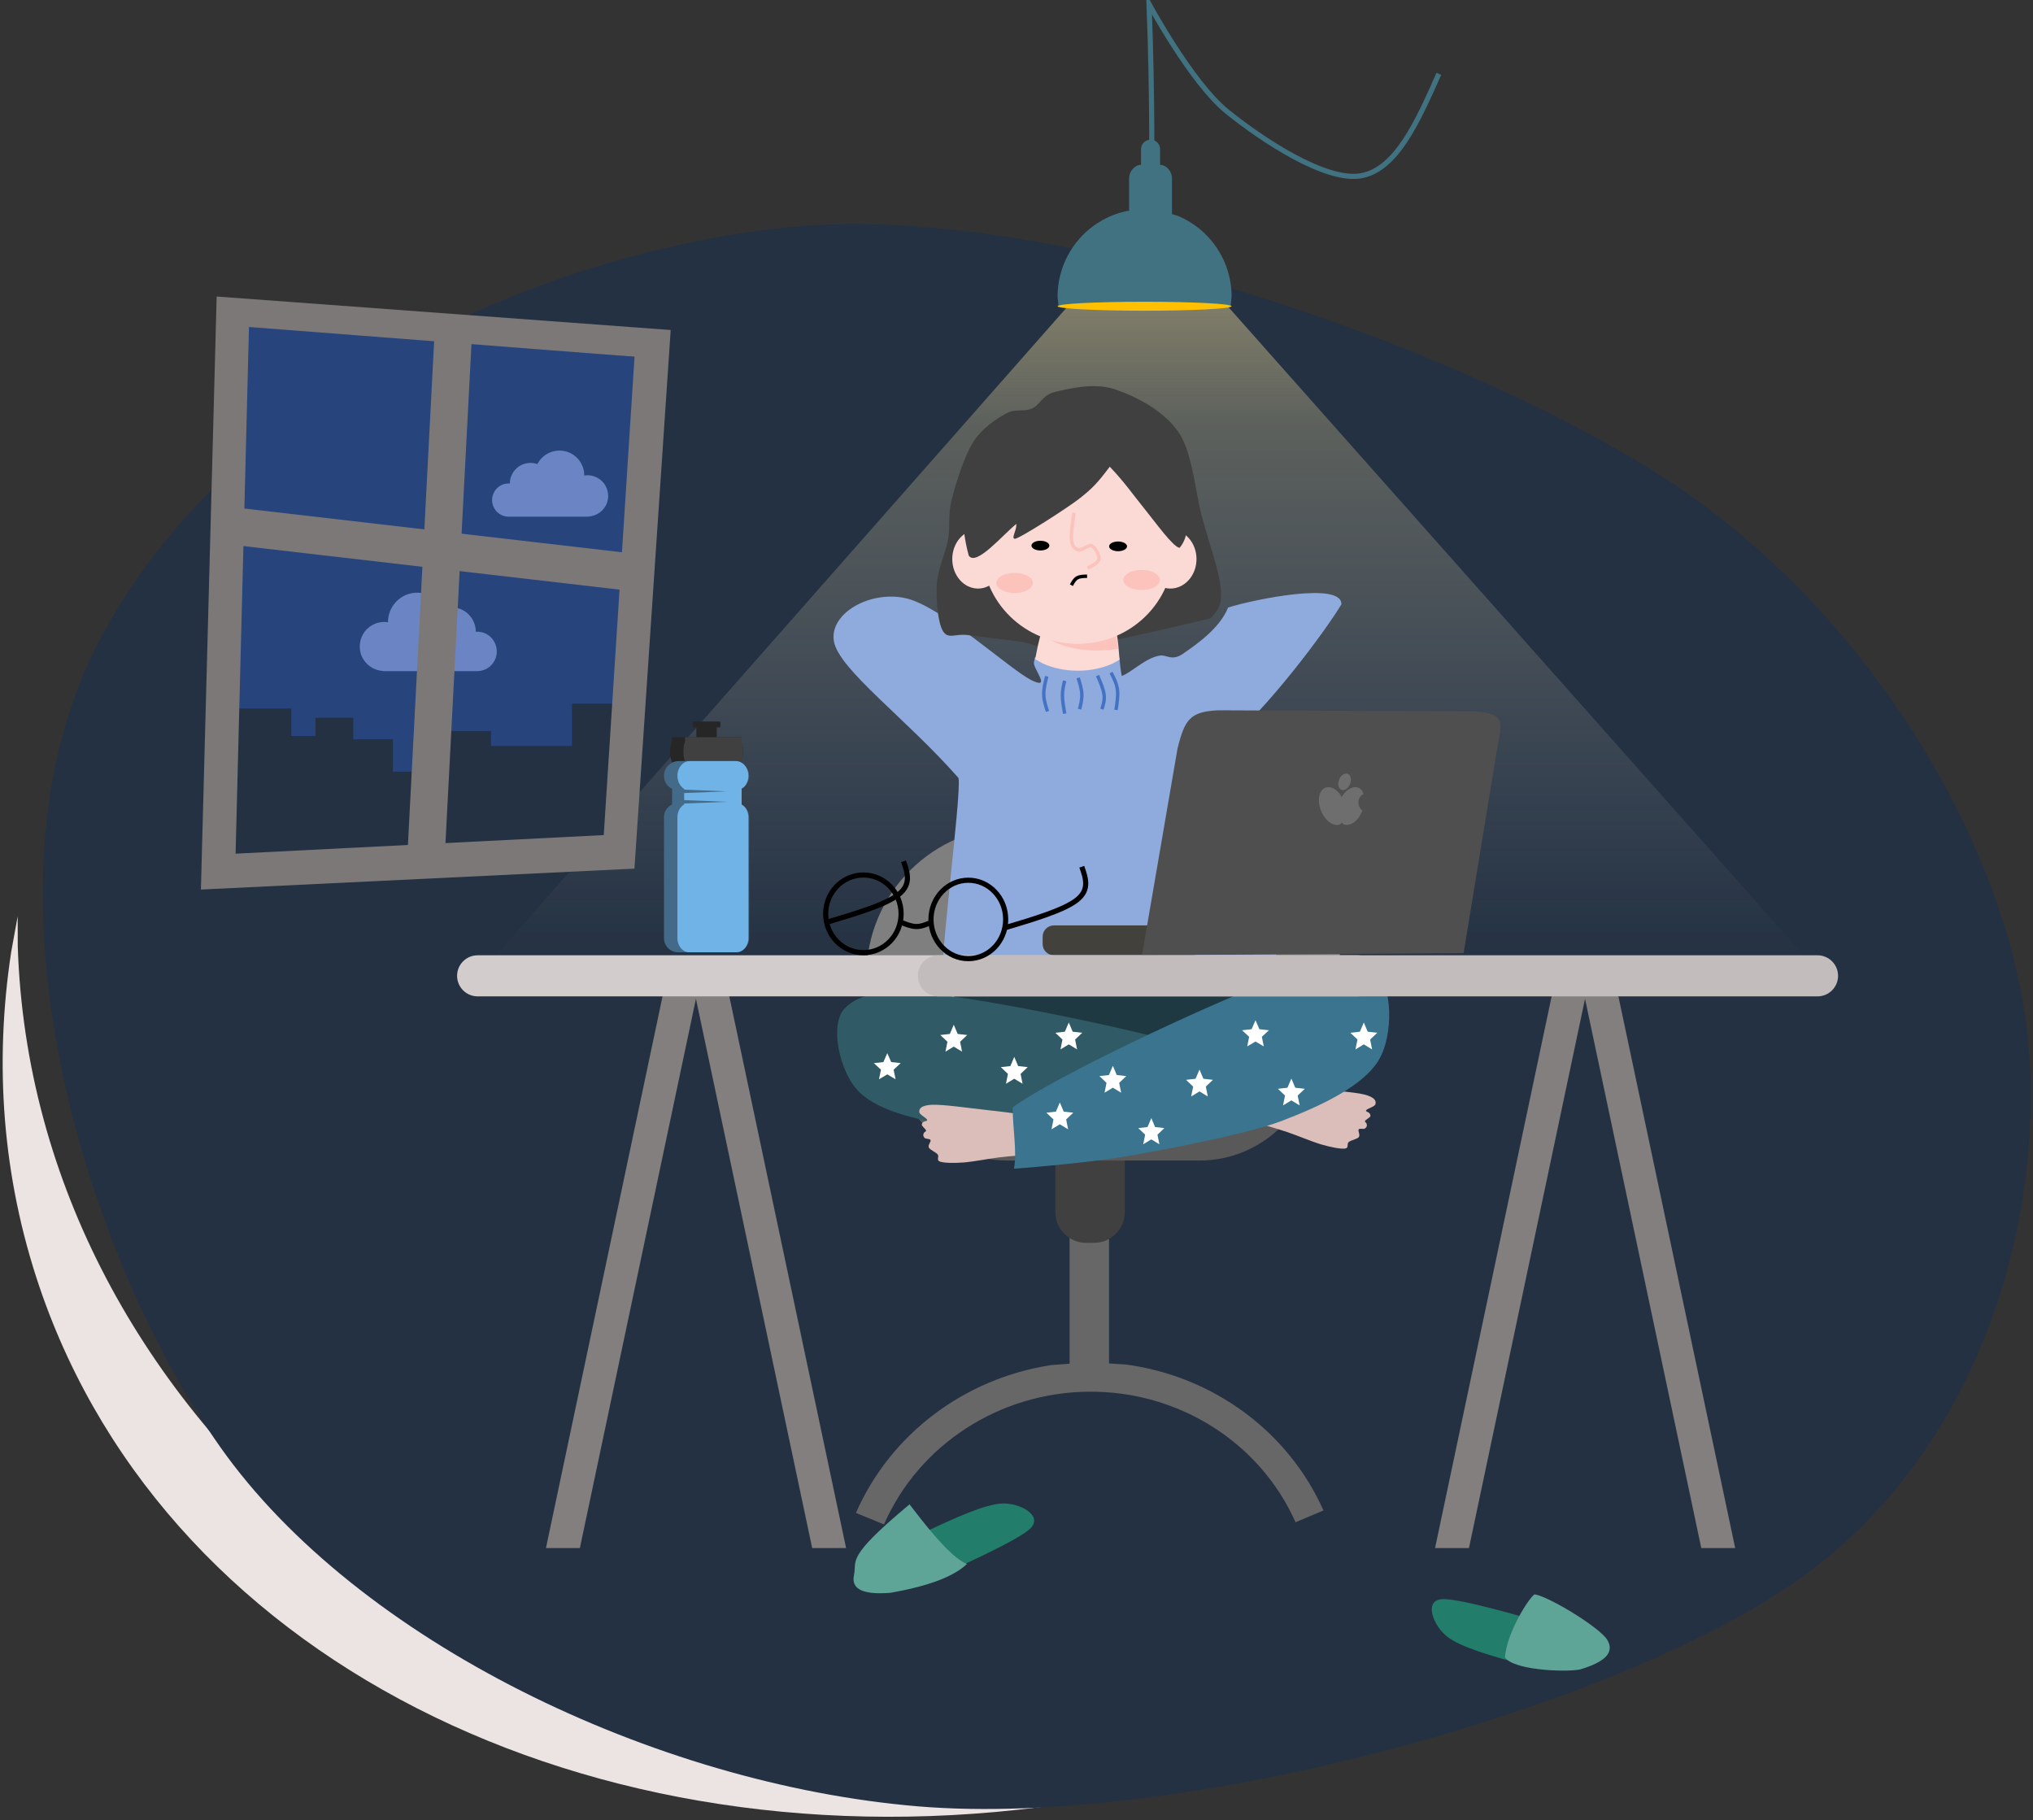 <svg width="2722" height="2437" xmlns="http://www.w3.org/2000/svg" xmlns:xlink="http://www.w3.org/1999/xlink" overflow="hidden"><rect width="100%" height="100%" fill="#333333" stroke="none"/><defs><clipPath id="clip0"><rect x="889" y="-155" width="2722" height="2437"/></clipPath><linearGradient x1="2428.5" y1="134" x2="2428.5" y2="1132" gradientUnits="userSpaceOnUse" spreadMethod="reflect" id="fill1"><stop offset="0" stop-color="#FFE699" stop-opacity="0.541"/><stop offset="0.28" stop-color="#FEE8A6" stop-opacity="0.259"/><stop offset="1" stop-color="#F6F8FC" stop-opacity="0"/></linearGradient><radialGradient cx="243840" cy="243840" r="344842" fx="243840" fy="243840" gradientUnits="userSpaceOnUse" spreadMethod="pad" id="fill2" gradientTransform="scale(0 0)"><stop offset="0" stop-color="#FFF3CC" stop-opacity="1"/><stop offset="0.39" stop-color="#FFF3CC" stop-opacity="1"/><stop offset="0.75" stop-color="#F6F8FC" stop-opacity="0"/><stop offset="1" stop-color="#F6F8FC" stop-opacity="0"/></radialGradient><clipPath id="clip3"><rect x="1536" y="403" width="178" height="178"/></clipPath><clipPath id="clip4"><rect x="1536" y="403" width="178" height="178"/></clipPath><clipPath id="clip5"><rect x="1536" y="403" width="178" height="178"/></clipPath><clipPath id="clip6"><rect x="1358" y="586" width="210" height="211"/></clipPath><clipPath id="clip7"><rect x="1358" y="586" width="210" height="211"/></clipPath><clipPath id="clip8"><rect x="1358" y="586" width="210" height="211"/></clipPath></defs><g clip-path="url(#clip0)" transform="translate(-889 155)"><path d="M912.676 1071.75 912.77 1112.11C933.277 1745.37 1541.18 2245.2 2285.6 2255.18L2347.1 2254.69 2339.38 2256.11C1710.03 2359.08 1116.36 2082.22 941.872 1568.11 892.02 1421.22 881.106 1268.87 904.059 1119.14Z" fill="#ECE3E3" fill-rule="evenodd" fill-opacity="1"/><path d="M1937.55 149.939C1589.23 187.814 1187.89 381.602 1019.71 707.164 851.531 1032.73 1001.01 1523.22 1184.06 1782.6 1367.12 2041.98 1765.84 2233.96 2118.06 2263.45 2470.28 2292.95 3050.08 2134.1 3297.38 1959.57 3544.69 1785.04 3633.19 1462.86 3601.89 1216.25 3570.59 969.64 3387.43 655.643 3109.6 479.919 2831.77 304.194 2285.86 112.065 1937.55 149.939Z" fill="#243142" fill-rule="evenodd" fill-opacity="1"/><path d="M1546 1132 2425.34 134 3311 1132Z" fill="url(#fill1)" fill-rule="evenodd"/><path d="M2321.09 1438 2373.88 1438 2373.88 1670.46 2397.13 1671.95C2513.04 1687.87 2613.7 1761.01 2661 1867.31L2623.59 1883.06C2576.03 1776.11 2467.07 1707.3 2346.83 1708.28 2227.23 1709.26 2119.44 1779.11 2072.57 1886L2035 1870.61C2081.56 1764.31 2181.17 1690.26 2296.4 1672.7L2321.09 1670.74Z" fill="#676767" fill-rule="evenodd" fill-opacity="1"/><path d="M41.156 0 51.844 0C74.573-7.73429e-15 93 18.426 93 41.156L93 243 0 243 0 41.156C-7.7343e-15 18.426 18.426 0 41.156 0Z" fill="#404040" fill-rule="evenodd" fill-opacity="1" transform="matrix(1 0 0 -1 2302 1509)"/><path d="M2085.5 1244C2085.5 1159.78 2153.78 1091.5 2238 1091.5L2495 1091.5C2579.22 1091.5 2647.5 1159.78 2647.5 1244L2647.5 1244C2647.5 1328.22 2579.22 1396.5 2495 1396.5L2238 1396.5C2153.78 1396.5 2085.5 1328.22 2085.5 1244Z" stroke="#595959" stroke-width="4.583" stroke-linecap="butt" stroke-linejoin="miter" stroke-miterlimit="8" stroke-opacity="1" fill="#595959" fill-rule="evenodd" fill-opacity="1"/><path d="M2049 1151.5C2049 1041.32 2138.32 952 2248.5 952L2485.5 952C2595.68 952 2685 1041.32 2685 1151.5 2685 1261.68 2595.68 1351 2485.5 1351L2248.5 1351C2138.32 1351 2049 1261.68 2049 1151.5Z" fill="#7F7F7F" fill-rule="evenodd" fill-opacity="1"/><path d="M1804.38 1152.52 1804.38 1152.52C1816.39 1155.06 1824.06 1166.85 1821.52 1178.85L1665.4 1917.62 1619.99 1917.62 1778.06 1169.66C1780.59 1157.66 1792.38 1149.99 1804.38 1152.52Z" fill="#837F7F" fill-rule="evenodd" fill-opacity="1"/><path d="M786.69 22.213 786.69 22.213C786.69 34.48 776.745 44.425 764.477 44.425L9.388 44.425 0 0 764.478 0C776.745 0 786.69 9.945 786.69 22.213Z" fill="#837F7F" fill-rule="evenodd" fill-opacity="1" transform="matrix(-0.207 -0.978 -0.978 0.207 2021.83 1917.62)"/><path d="M2994.8 1152.52 2994.8 1152.52C3006.8 1155.06 3014.48 1166.85 3011.94 1178.85L2855.82 1917.62 2810.41 1917.62 2968.48 1169.66C2971.01 1157.66 2982.8 1149.99 2994.8 1152.52Z" fill="#837F7F" fill-rule="evenodd" fill-opacity="1"/><path d="M786.69 22.213 786.69 22.213C786.69 34.48 776.745 44.425 764.477 44.425L9.388 44.425 0 0 764.478 0C776.745 0 786.69 9.945 786.69 22.213Z" fill="#837F7F" fill-rule="evenodd" fill-opacity="1" transform="matrix(-0.207 -0.978 -0.978 0.207 3212.25 1917.62)"/><path d="M2473.18 720.092C2488.52 709.349 2521.67 687.425 2533.37 658.353 2568.68 647.356 2686.13 623.306 2684.99 654.109 2665.63 686.825 2586.43 794.68 2526.57 843.173 2508.92 930.226 2644.49 1126.59 2581.62 1186.07 2452.01 1195.47 2368.16 1257.14 2149.37 1200.04 2143 1155.42 2177.13 907.39 2172.3 886.563 2102.26 806.842 2011.68 741.023 2005.48 703.373 1999.27 665.723 2055.03 634.717 2102.77 646.203 2150.5 657.688 2241.12 741.142 2269.54 755.418 2297.97 769.694 2271.87 739.959 2273.31 731.856L2274.73 724.851 2284.66 730.299C2298.12 736.346 2314.35 739.877 2331.82 739.877 2349.29 739.877 2365.52 736.346 2378.98 730.299L2387.75 725.488 2388.04 728.753C2388.72 735.953 2389.57 743.154 2390.91 749.983 2404.18 745.33 2421.71 726.432 2441.32 722.809 2451.12 720.997 2457.83 730.834 2473.18 720.092Z" fill="#8FAADD" fill-rule="evenodd" fill-opacity="1"/><path d="M2235.41 398.969C2222.29 406.478 2203.85 418.031 2191.85 437.093 2179.84 456.154 2168.95 491.678 2163.36 513.34 2157.78 535.001 2161.69 547.998 2158.34 567.059 2154.98 586.121 2144.37 607.204 2143.25 627.71 2142.14 648.216 2144.65 678.831 2151.63 690.094 2158.61 701.358 2168.11 692.983 2185.14 695.293L2253.84 703.957C2277.02 706.846 2281.49 717.82 2324.22 712.622 2366.95 707.423 2510.21 672.765 2510.21 672.765 2519.98 661.213 2525.57 655.436 2523.61 632.909 2521.66 610.381 2507.97 572.547 2498.48 537.6 2488.98 502.653 2486.19 451.822 2466.64 423.229 2447.09 394.637 2408.56 374.997 2381.19 366.044 2353.82 357.091 2320.87 365.178 2302.44 369.51 2284 373.842 2281.77 387.127 2270.6 392.037 2259.43 396.947 2248.54 391.46 2235.41 398.969Z" fill="#404040" fill-rule="evenodd" fill-opacity="1"/><path d="M2317.24 658.046C2320.59 658.163 2324.08 658.475 2327.69 658.634 2342.13 659.271 2377.76 675.46 2377.76 675.46L2379.52 678.954 2381.15 682.191C2384.01 689.686 2385.4 699.328 2386.41 709.829L2388 728.247 2379.23 733.18C2365.77 739.38 2349.55 743 2332.08 743 2314.61 743 2298.39 739.38 2284.93 733.18L2275 727.594 2278.45 710.116 2279.87 704.279 2281.26 698.561C2284.2 687.459 2287.51 677.904 2291.12 671.636 2298.36 659.098 2307.19 657.695 2317.24 658.046Z" fill="#FCDAD6" fill-rule="evenodd" fill-opacity="1"/><path d="M34.94 0 28.361 2.04C17.717 5.694 8.866 9.278 8.866 9.278L7.116 12.372 5.495 15.239C2.653 21.875 1.278 30.412 0.267 39.71L0 42.476 11.201 44.182C16.546 44.718 22.081 45 27.749 45 57.51 45 83.573 37.233 97.975 25.604L102 21.747 100.098 16.208 99.206 14.21 96.103 13.149C84.05 9.091 58.417 0.922 46.216 0.499Z" fill="#FBC3BC" fill-rule="evenodd" fill-opacity="1" transform="matrix(-1 0 0 1 2386 671)"/><path d="M2204 582C2204 512.964 2261.31 457 2332 457 2402.69 457 2460 512.964 2460 582 2460 651.036 2402.69 707 2332 707 2261.31 707 2204 651.036 2204 582Z" fill="#FBDAD6" fill-rule="evenodd" fill-opacity="1"/><path d="M2164 593.5C2164 571.685 2179.45 554 2198.5 554 2217.55 554 2233 571.685 2233 593.5 2233 615.315 2217.55 633 2198.5 633 2179.45 633 2164 615.315 2164 593.5Z" fill="#FBDAD6" fill-rule="evenodd" fill-opacity="1"/><path d="M2421 593.5C2421 571.685 2436.67 554 2456 554 2475.33 554 2491 571.685 2491 593.5 2491 615.315 2475.33 633 2456 633 2436.67 633 2421 615.315 2421 593.5Z" fill="#FBDAD6" fill-rule="evenodd" fill-opacity="1"/><path d="M2374.86 469.881C2357.88 492.429 2351.62 498.58 2335.78 511.341 2319.93 524.102 2252.68 567.14 2247.64 566.356 2242.59 565.571 2250.22 555.789 2249.78 546.448 2231.79 560.838 2195.82 603.95 2186.06 588.831 2175.23 549.305 2174.78 505.36 2187.98 473.43 2201.17 441.5 2224.95 406.072 2265.23 397.25 2305.51 388.428 2388.39 371.146 2429.67 420.498 2470.95 469.85 2469.93 511.444 2476.36 537.782 2482.79 564.119 2468.24 578.522 2468.24 578.522 2459.1 576.636 2437.11 545.703 2421.55 526.465 2405.98 507.226 2393.8 489.497 2374.86 469.881Z" fill="#404040" fill-rule="evenodd" fill-opacity="1"/><path d="M2223 625.5C2223 618.044 2233.97 612 2247.5 612 2261.03 612 2272 618.044 2272 625.5 2272 632.956 2261.03 639 2247.5 639 2233.97 639 2223 632.956 2223 625.5Z" fill="#FBC3BC" fill-rule="evenodd" fill-opacity="1"/><path d="M2393 621.5C2393 614.044 2403.97 608 2417.5 608 2431.03 608 2442 614.044 2442 621.5 2442 628.956 2431.03 635 2417.5 635 2403.97 635 2393 628.956 2393 621.5Z" fill="#FBC3BC" fill-rule="evenodd" fill-opacity="1"/><path d="M2270 575.5C2270 571.91 2275.37 569 2282 569 2288.63 569 2294 571.91 2294 575.5 2294 579.09 2288.63 582 2282 582 2275.37 582 2270 579.09 2270 575.5Z" fill="#000000" fill-rule="evenodd" fill-opacity="1"/><path d="M2374 576.5C2374 572.91 2379.37 570 2386 570 2392.63 570 2398 572.91 2398 576.5 2398 580.09 2392.63 583 2386 583 2379.37 583 2374 580.09 2374 576.5Z" fill="#000000" fill-rule="evenodd" fill-opacity="1"/><path d="M2327.02 531.5C2324.86 546.134 2322.71 560.769 2323.79 569.052 2324.86 577.336 2328.99 580.097 2333.48 581.201 2337.97 582.306 2346.23 573.654 2350.72 575.679 2355.2 577.704 2361.31 588.38 2360.41 593.351 2359.51 598.321 2352.42 601.91 2345.33 605.5" stroke="#FBC3BC" stroke-width="4.583" stroke-linecap="butt" stroke-linejoin="miter" stroke-miterlimit="8" stroke-opacity="1" fill="none" fill-rule="evenodd"/><path d="M21 12C16.118 11.909 11.237 11.818 7.737 9.818 4.237 7.818 2.118 3.909 0 0" stroke="#000000" stroke-width="4.583" stroke-linecap="butt" stroke-linejoin="miter" stroke-miterlimit="8" stroke-opacity="1" fill="none" fill-rule="evenodd" transform="matrix(1 0 0 -1 2323.5 628.5)"/><path d="M2290.5 750.5C2288.42 758.823 2286.34 767.146 2286.51 774.979 2286.68 782.812 2289.09 790.156 2291.5 797.5" stroke="#4472C4" stroke-width="4.583" stroke-linecap="butt" stroke-linejoin="miter" stroke-miterlimit="8" stroke-opacity="1" fill="none" fill-rule="evenodd"/><path d="M2314.5 756.5C2313 762.611 2311.5 768.722 2311.5 776.056 2311.5 783.389 2313 791.945 2314.5 800.5" stroke="#4472C4" stroke-width="4.583" stroke-linecap="butt" stroke-linejoin="miter" stroke-miterlimit="8" stroke-opacity="1" fill="none" fill-rule="evenodd"/><path d="M2332.5 752.5C2334.81 759.744 2337.13 766.988 2337.46 773.988 2337.79 780.988 2336.14 787.744 2334.48 794.5" stroke="#4472C4" stroke-width="4.583" stroke-linecap="butt" stroke-linejoin="miter" stroke-miterlimit="8" stroke-opacity="1" fill="none" fill-rule="evenodd"/><path d="M2358.5 749.5C2362.39 758.467 2366.27 767.435 2367.24 774.935 2368.21 782.435 2366.27 788.467 2364.33 794.5" stroke="#4472C4" stroke-width="4.583" stroke-linecap="butt" stroke-linejoin="miter" stroke-miterlimit="8" stroke-opacity="1" fill="none" fill-rule="evenodd"/><path d="M2376.5 745.5C2380.25 752.608 2384 759.716 2385.11 768.049 2386.23 776.382 2384.72 785.941 2383.2 795.5" stroke="#4472C4" stroke-width="4.583" stroke-linecap="butt" stroke-linejoin="miter" stroke-miterlimit="8" stroke-opacity="1" fill="none" fill-rule="evenodd"/><path d="M2285 1099.09C2285 1090.75 2291.75 1084 2300.09 1084L2485.92 1084C2494.25 1084 2501 1090.75 2501 1099.09L2501 1108.91C2501 1117.25 2494.25 1124 2485.92 1124L2300.09 1124C2291.75 1124 2285 1117.25 2285 1108.91Z" fill="#42413B" fill-rule="evenodd" fill-opacity="1"/><path d="M2418 1124 2465.55 847.514C2475.3 808.057 2482.24 797.85 2520.05 796L2862.27 797.394C2894.19 800.172 2903.66 802.951 2894.89 839.157L2848.62 1121.21 2418 1124Z" fill="#4F4F4F" fill-rule="evenodd" fill-opacity="1"/><path d="M53.26 25.792C48.256 24.263 41.705 25.677 35.452 29.557L32.631 31.882 32.509 30.595C31.049 23.151 27.57 17.119 23.088 14.112 21.096 12.775 18.906 12.036 16.607 12.036 14.309 12.036 12.119 12.775 10.127 14.112L6.989 17.468 8.645 19.419C9.632 21.271 10.178 23.307 10.178 25.445 10.178 29.719 7.995 33.59 4.466 36.391L0 38.781 1.266 48.73C3.794 58.211 9.711 64.863 16.607 64.863L19.838 63.828 21.482 66.795C28.179 73.096 41.712 69.591 51.708 58.966 61.703 48.341 64.377 34.62 57.68 28.32 56.424 27.138 54.928 26.302 53.26 25.792ZM39.639 0.902C38.701 0.321 37.67 0 36.587 0 32.257 0 28.747 5.139 28.747 11.478 28.747 17.818 32.257 22.957 36.587 22.957 40.917 22.957 44.427 17.818 44.428 11.478 44.428 6.724 42.453 2.645 39.639 0.902Z" fill="#6E6E6E" fill-rule="evenodd" fill-opacity="1" transform="matrix(-0.93 -0.369 -0.369 0.93 2727.54 894.568)"/><path d="M2158 1196.5C2158 1161.43 2258.74 1133 2383 1133 2507.26 1133 2608 1161.43 2608 1196.5 2608 1231.57 2507.26 1260 2383 1260 2258.74 1260 2158 1231.57 2158 1196.5Z" fill="#1E3941" fill-rule="evenodd" fill-opacity="1"/><path d="M2.931 159.693C61.794 123.363 270.867 43.993 353.177 19.465 435.488-5.063 473.101-5.295 496.793 12.523 520.485 30.341 517.798 95.827 495.328 126.372 472.857 156.916 418.391 178.668 361.97 195.791 305.55 212.915 156.805 229.113 156.805 229.113 96.477 236.055 0 237.443 0 237.443 5.618 216.849 1.221 186.304 2.931 159.693Z" fill="#305A66" fill-rule="evenodd" fill-opacity="1" transform="matrix(-0.987 0.16 0.16 0.987 2508.25 1103.26)"/><path d="M2260.1 1337.54C2243.24 1334.96 2226.51 1332.92 2206.05 1330.68 2185.59 1328.45 2151.7 1323.58 2137.34 1324.13 2122.97 1324.68 2119.27 1329.03 2119.86 1334 2120.29 1337.57 2130.13 1342 2130.38 1344.54 2130.64 1347.08 2123.74 1344.71 2123.15 1351.08 2124.59 1354.24 2128.39 1356.62 2128.83 1358.5 2129.27 1360.37 2127.15 1359.57 2125.8 1362.32 2124.46 1365.08 2125.58 1367.12 2127.09 1368.63 2128.61 1370.14 2133.97 1369.26 2134.89 1371.39 2135.81 1373.51 2131.03 1378.19 2132.62 1381.4 2134.21 1384.61 2141.91 1387.47 2144.44 1390.62 2146.97 1393.78 2142.06 1398.52 2147.8 1400.32 2153.55 1402.12 2165.57 1402.39 2178.94 1401.4 2192.3 1400.42 2213.25 1396.19 2227.98 1394.42 2242.71 1392.66 2260.31 1391.67 2267.32 1390.81 2274.33 1389.95 2272.19 1389.59 2270.06 1389.24" fill="#DBBDBA" fill-rule="evenodd" fill-opacity="1"/><path d="M139.838 20.263C123.152 16.738 106.558 13.768 86.254 10.392 65.95 7.017 32.387 0.261 18.014 0.011 3.641-0.24-0.301 3.893 0.018 8.889 0.246 12.475 9.822 17.447 9.932 19.997 10.043 22.546 3.287 19.796 2.344 26.13 3.608 29.364 7.266 31.952 7.603 33.847 7.94 35.742 5.862 34.825 4.364 37.499 2.866 40.174 3.873 42.276 5.301 43.869 6.728 45.461 12.127 44.879 12.929 47.055 13.73 49.231 8.698 53.636 10.108 56.926 11.519 60.216 19.039 63.506 21.389 66.797 23.739 70.087 18.569 74.552 24.209 76.667 29.85 78.782 41.836 79.723 55.232 79.488 68.628 79.253 89.779 76.198 104.586 75.257 119.392 74.317 137.018 74.317 144.069 73.847 151.119 73.377 149.004 72.907 146.889 72.437" fill="#DBBDBA" fill-rule="evenodd" fill-opacity="1" transform="matrix(-0.966 -0.259 -0.259 0.966 2732.83 1315.01)"/><path d="M2244.93 1327.63C2301.56 1286.05 2505.62 1190.72 2586.36 1160.28 2667.09 1129.83 2704.63 1127.48 2729.34 1144.94 2754.04 1162.39 2755.22 1231.55 2734.59 1265 2713.96 1298.44 2660.86 1324.41 2605.53 1345.61 2550.21 1366.81 2402.65 1392.19 2402.65 1392.19 2342.83 1402.87 2246.59 1409.73 2246.59 1409.73 2250.98 1387.71 2244.79 1355.76 2244.93 1327.63Z" fill="#3A748F" fill-rule="evenodd" fill-opacity="1"/><path d="M2290 1334.75 2302.76 1333.32 2308 1321 2313.24 1333.32 2326 1334.75 2316.48 1343.8 2319.12 1357 2308 1350.27 2296.88 1357 2299.52 1343.8Z" fill="#FFFFFF" fill-rule="evenodd" fill-opacity="1"/><path d="M2361 1285.75 2373.76 1284.32 2379 1272 2384.24 1284.32 2397 1285.75 2387.48 1294.8 2390.12 1308 2379 1301.27 2367.88 1308 2370.52 1294.8Z" fill="#FFFFFF" fill-rule="evenodd" fill-opacity="1"/><path d="M2413 1355.37 2425.41 1353.97 2430.5 1342 2435.59 1353.97 2448 1355.37 2438.74 1364.16 2441.32 1377 2430.5 1370.46 2419.68 1377 2422.26 1364.16Z" fill="#FFFFFF" fill-rule="evenodd" fill-opacity="1"/><path d="M2477 1290.75 2489.76 1289.32 2495 1277 2500.24 1289.32 2513 1290.75 2503.48 1299.8 2506.12 1313 2495 1306.27 2483.88 1313 2486.52 1299.8Z" fill="#FFFFFF" fill-rule="evenodd" fill-opacity="1"/><path d="M2600 1302.75 2612.76 1301.32 2618 1289 2623.24 1301.32 2636 1302.75 2626.48 1311.8 2629.12 1325 2618 1318.27 2606.88 1325 2609.52 1311.8Z" fill="#FFFFFF" fill-rule="evenodd" fill-opacity="1"/><path d="M2552 1224.37 2564.76 1222.97 2570 1211 2575.24 1222.97 2588 1224.37 2578.48 1233.16 2581.12 1246 2570 1239.46 2558.88 1246 2561.52 1233.16Z" fill="#FFFFFF" fill-rule="evenodd" fill-opacity="1"/><path d="M2697 1227.75 2709.76 1226.32 2715 1214 2720.24 1226.32 2733 1227.75 2723.48 1236.8 2726.12 1250 2715 1243.27 2703.88 1250 2706.52 1236.8Z" fill="#FFFFFF" fill-rule="evenodd" fill-opacity="1"/><path d="M2229 1273.75 2241.76 1272.32 2247 1260 2252.24 1272.32 2265 1273.75 2255.48 1282.8 2258.12 1296 2247 1289.27 2235.88 1296 2238.52 1282.8Z" fill="#FFFFFF" fill-rule="evenodd" fill-opacity="1"/><path d="M2059 1268.37 2071.76 1266.97 2077 1255 2082.24 1266.97 2095 1268.37 2085.48 1277.16 2088.12 1290 2077 1283.46 2065.88 1290 2068.52 1277.16Z" fill="#FFFFFF" fill-rule="evenodd" fill-opacity="1"/><path d="M2148 1230.75 2160.76 1229.32 2166 1217 2171.24 1229.32 2184 1230.75 2174.48 1239.8 2177.12 1253 2166 1246.27 2154.88 1253 2157.52 1239.8Z" fill="#FFFFFF" fill-rule="evenodd" fill-opacity="1"/><path d="M2302 1227.75 2314.76 1226.32 2320 1214 2325.24 1226.32 2338 1227.75 2328.48 1236.8 2331.12 1250 2320 1243.27 2308.88 1250 2311.52 1236.8Z" fill="#FFFFFF" fill-rule="evenodd" fill-opacity="1"/><path d="M1501 1151.5C1501 1136.31 1513.31 1124 1528.5 1124L2706.5 1124C2721.69 1124 2734 1136.31 2734 1151.5 2734 1166.69 2721.69 1179 2706.5 1179L1528.5 1179C1513.31 1179 1501 1166.69 1501 1151.5Z" fill="#D2CCCC" fill-rule="evenodd" fill-opacity="1"/><path d="M2118 1151.5C2118 1136.31 2130.31 1124 2145.5 1124L3322.5 1124C3337.69 1124 3350 1136.31 3350 1151.5L3350 1151.5C3350 1166.69 3337.69 1179 3322.5 1179L2145.5 1179C2130.31 1179 2118 1166.69 2118 1151.5Z" fill="#C2BCBC" fill-rule="evenodd" fill-opacity="1"/><path d="M2127.73 1895.96C2167.59 1877.41 2207.45 1858.85 2231.03 1857.98 2254.61 1857.11 2285.2 1873.75 2269.21 1890.77 2253.23 1907.78 2156.67 1949.61 2135.11 1960.05" fill="#227D6A" fill-rule="evenodd" fill-opacity="1"/><path d="M2183.68 1938.85C2160.62 1930.49 2122.06 1878.82 2106.78 1859.13 2019.9 1931.43 2036.7 1933.95 2032.42 1953.69 2028.14 1973.43 2045.71 1980.34 2081.12 1977.56 2104.41 1973.46 2159.38 1962.82 2183.68 1938.85Z" fill="#5EA598" fill-rule="evenodd" fill-opacity="1"/><path d="M0 52.5C-1.27313e-14 23.505 22.386 0 50 0 77.614-1.33679e-14 100 23.505 100 52.5 100 81.495 77.614 105 50 105 22.386 105-1.9097e-14 81.495 0 52.5Z" stroke="#000000" stroke-width="6.875" stroke-linecap="butt" stroke-linejoin="miter" stroke-miterlimit="8" stroke-opacity="1" fill="none" fill-rule="evenodd" transform="matrix(1 0 0 -1 2135.5 1128.5)"/><path d="M0 6C7.193 3.087 14.386 0.174 21.053 0.008 27.719-0.159 33.859 2.421 40 5.001" stroke="#000000" stroke-width="6.875" stroke-linecap="butt" stroke-linejoin="miter" stroke-miterlimit="8" stroke-opacity="1" fill="none" fill-rule="evenodd" transform="matrix(1 0 0 -1 2094.5 1085.5)"/><path d="M0 52C-1.28587e-14 23.281 22.61 0 50.5 0 78.39-1.32406e-14 101 23.281 101 52 101 80.719 78.39 104 50.5 104 22.61 104-1.9288e-14 80.719 0 52Z" stroke="#000000" stroke-width="6.875" stroke-linecap="butt" stroke-linejoin="miter" stroke-miterlimit="8" stroke-opacity="1" fill="none" fill-rule="evenodd" transform="matrix(1 0 0 -1 1994.5 1120.5)"/><path d="M0 43.944C36.754 23.578 73.508 3.212 95.498 0.359 117.488-2.495 124.713 12.163 131.938 26.821" stroke="#000000" stroke-width="6.875" stroke-linecap="butt" stroke-linejoin="miter" stroke-miterlimit="8" stroke-opacity="1" fill="none" fill-rule="evenodd" transform="matrix(0.7 -0.714 -0.714 -0.7 2025.49 1111.1)"/><path d="M0 43.944C36.754 23.578 73.508 3.212 95.498 0.359 117.488-2.495 124.713 12.163 131.938 26.821" stroke="#000000" stroke-width="6.875" stroke-linecap="butt" stroke-linejoin="miter" stroke-miterlimit="8" stroke-opacity="1" fill="none" fill-rule="evenodd" transform="matrix(0.7 -0.714 -0.714 -0.7 2264.2 1118.42)"/><path d="M2929.37 2074C2887.14 2062.35 2844.92 2050.71 2826.44 2036.07 2807.97 2021.43 2795.43 1988.83 2818.52 1986.16 2841.62 1983.5 2941.91 2014.11 2965 2020.1" fill="#227D6A" fill-rule="evenodd" fill-opacity="1"/><path d="M132.24 56.346C114.61 27.908 66.476 0.306 58.181 0 42.696 11.238 1.224 79.526 0.055 99.061-1.114 118.595 16.307 124.018 51.166 117.206 73.196 110.087 131.07 75.88 132.24 56.346Z" fill="#5EA598" fill-rule="evenodd" fill-opacity="1" transform="matrix(-0.887 0.462 0.462 0.887 2995.29 1952.72)"/><path d="M31.77 0 66.23 0C66.954 0 67.541 0.586 67.541 1.309L67.541 6.543C67.541 7.266 66.954 7.851 66.23 7.851L62.691 7.851 62.691 21.047 95.268 21.047 95.268 26.912 95.4 26.912 97.004 31.536C97.657 34.389 98 37.343 98 40.368 98 43.394 97.657 46.348 97.004 49.201L95.4 53.824 95.268 53.824 95.268 71 2.732 71 2.732 53.824 2.6 53.824 0.996 49.201C0.343 46.348 0 43.394 0 40.368 0 37.343 0.343 34.389 0.996 31.536L2.6 26.912 2.732 26.912 2.732 21.047 35.309 21.047 35.309 7.851 31.77 7.851C31.046 7.851 30.459 7.266 30.459 6.543L30.459 1.309C30.459 0.586 31.046 0 31.77 0Z" fill="#262626" fill-rule="evenodd" fill-opacity="1" transform="matrix(-1 0 0 1 1884 811)"/><path d="M28.823 0 51.177 0 77.77 0 77.77 5.871 77.878 5.871 79.188 10.499C79.72 13.354 80 16.311 80 19.34 80 22.368 79.72 25.325 79.188 28.181L77.878 32.808 77.77 32.808 77.77 50 2.231 50 2.231 32.808 2.123 32.808 0.813 28.181C0.28 25.325 0 22.368 0 19.34 0 16.311 0.28 13.354 0.813 10.499L2.123 5.871 2.231 5.871 2.231 0 28.823 0Z" fill="#404040" fill-rule="evenodd" fill-opacity="1" transform="matrix(-1 0 0 1 1884 832)"/><path d="M0 19.671 0 19.671 0 19.671ZM19.76 0 94.24 0C105.153 0 114 8.807 114 19.671L114 19.671C114 26.461 110.544 32.448 105.288 35.983L103.165 37.13 103.165 58.127 105.623 59.455C110.677 62.854 114 68.611 114 75.14L114 237.085C114 247.532 105.493 256 95 256L19 256C8.507 256 0 247.532 0 237.085L0 75.14C0 68.611 3.323 62.854 8.377 59.455L10.835 58.127 10.835 36.931 7.191 34.85C3.775 32.044 1.323 28.117 0.401 23.636L0 19.671 0.401 15.707C2.244 6.743 10.211 0 19.76 0Z" fill="#436A88" fill-rule="evenodd" fill-opacity="1" transform="matrix(-1 0 0 1 1892 864)"/><path d="M0 19.671 0 19.671 0 19.671ZM16.467 0 78.533 0C87.627 0 95 8.807 95 19.671L95 19.671C95 26.461 92.12 32.448 87.74 35.983L85.971 37.13 85.971 58.127 88.019 59.455C92.231 62.854 95 68.611 95 75.14L95 237.085C95 247.532 87.911 256 79.166 256L15.834 256C7.089 256 0 247.532 0 237.085L0 75.14C0 68.611 2.769 62.854 6.981 59.455L9.029 58.127 9.029 36.931 5.992 34.85C3.146 32.044 1.102 28.117 0.335 23.636L0 19.671 0.335 15.707C1.87 6.743 8.509 0 16.467 0Z" fill="#70B3E7" fill-rule="evenodd" fill-opacity="1" transform="matrix(-1 0 0 1 1891 864)"/><path d="M0 63 2.453 0 5 63Z" fill="#436A88" fill-rule="evenodd" fill-opacity="1" transform="matrix(-6.12323e-17 -1 -1 6.12323e-17 1862 907)"/><path d="M0 63 2.453 0 5 63Z" fill="#436A88" fill-rule="evenodd" fill-opacity="1" transform="matrix(-6.12323e-17 -1 -1 6.12323e-17 1862 921)"/><path d="M0 53.763 555.767 0 569 645.158 29.773 681 0 53.763Z" fill="#27457C" fill-rule="evenodd" fill-opacity="1" transform="matrix(-1 0 0 1 1757 271)"/><path d="M0 0 69.163 0 69.163 56.696 177.519 56.696 177.519 36.685 248.988 36.685 248.988 91.157 308.929 91.157 308.929 47.802 361.954 47.802 361.954 18.898 412.674 18.898 412.674 43.355 444.95 43.355 444.95 6.67 527.946 6.67 551 219 13.833 198.99 0 0Z" fill="#243142" fill-rule="evenodd" fill-opacity="1" transform="matrix(-1 0 0 1 1724 787)"/><path d="M0 88C-2.24072e-14 39.399 39.399 0 88 0 136.601-2.24072e-14 176 39.399 176 88 176 136.601 136.601 176 88 176 39.399 176-3.36107e-14 136.601 0 88Z" fill="url(#fill2)" fill-rule="evenodd" transform="matrix(-1 0 0 1 1410 415)"/><g clip-path="url(#clip3)"><g clip-path="url(#clip4)"><g clip-path="url(#clip5)"><path d="M144.181 88.316C143.628 88.316 142.891 88.316 142.338 88.316 142.338 88.316 142.338 88.316 142.338 88.316 142.338 79.281 137.913 70.984 130.722 65.822 123.347 60.659 113.944 59.369 105.463 62.319 98.456 48.675 82.969 41.669 68.219 45.172 53.469 48.675 42.775 61.95 42.775 77.253 42.775 77.253 42.775 77.438 42.775 77.622 32.634 75.963 22.494 80.203 16.225 88.316 10.141 96.612 9.034 107.491 13.275 116.709 17.7 125.928 26.919 132.013 37.059 132.566L37.059 132.75 143.997 132.75C156.166 132.75 166.122 122.794 166.122 110.625 166.122 98.456 156.35 88.316 144.181 88.316Z" fill="#6B85C4" fill-rule="nonzero" fill-opacity="1" transform="matrix(-1 0 0 1 1714 404)"/></g></g></g><g clip-path="url(#clip6)"><g clip-path="url(#clip7)"><g clip-path="url(#clip8)"><path d="M170.248 104.282C169.595 104.282 168.724 104.282 168.071 104.282 168.071 104.282 168.071 104.282 168.071 104.282 168.071 93.615 162.846 83.818 154.355 77.722 145.647 71.626 134.544 70.102 124.529 73.585 116.256 57.475 97.969 49.202 80.552 53.339 63.135 57.475 50.508 73.15 50.508 91.22 50.508 91.22 50.508 91.438 50.508 91.655 38.534 89.696 26.56 94.703 19.158 104.282 11.974 114.079 10.668 126.924 15.675 137.809 20.9 148.695 31.785 155.879 43.759 156.532L43.759 156.75 170.03 156.75C184.399 156.75 196.155 144.994 196.155 130.625 196.155 116.256 184.617 104.282 170.248 104.282Z" fill="#6B85C4" fill-rule="nonzero" fill-opacity="1" transform="matrix(1 0 0 1.005 1358 586)"/></g></g></g><path d="M564.64 40.796 48.408 80.616 89.634 721.058 582.564 745.946ZM607.893 0 629 794 48.547 765.977 0 44.838Z" fill="#7C7878" fill-rule="evenodd" fill-opacity="1" transform="matrix(-1 0 0 1 1787 242)"/><rect x="0" y="0" width="568.566" height="50.071" fill="#7C7878" fill-opacity="1" transform="matrix(-0.993 -0.115 -0.115 0.993 1751.95 587.917)"/><rect x="0" y="0" width="705.687" height="50.071" fill="#7C7878" fill-opacity="1" transform="matrix(-0.052 0.999 0.999 0.052 1470.6 295.623)"/><path d="M2815.5-56.136C2787.06 7.902 2758.62 71.94 2711.31 80.318 2664.01 88.697 2578.99 32.44 2531.69-5.864 2484.38-44.166 2427.5-149.5 2427.5-149.5 2432.29-26.212 2431.09 87.5 2431.09 87.5" stroke="#407281" stroke-width="6.875" stroke-linecap="butt" stroke-linejoin="miter" stroke-miterlimit="8" stroke-opacity="1" fill="none" fill-rule="evenodd"/><path d="M2429.48 32C2436.53 32 2442.25 37.715 2442.25 44.765L2442.25 65.489 2446.51 66.35C2453.38 69.257 2458.21 76.062 2458.21 83.993L2458.21 131.614 2466.85 134.31C2508.66 152.085 2538 193.699 2538 242.2L2536.82 254 2306.18 254 2305 242.2C2305 185.615 2344.93 138.405 2398.02 127.487L2400.75 127.21 2400.75 83.993C2400.75 76.062 2405.58 69.257 2412.45 66.35L2416.71 65.489 2416.71 44.765C2416.71 37.715 2422.43 32 2429.48 32Z" fill="#407281" fill-rule="evenodd" fill-opacity="1"/><path d="M2305 255C2305 251.686 2357.16 249 2421.5 249 2485.84 249 2538 251.686 2538 255 2538 258.314 2485.84 261 2421.5 261 2357.16 261 2305 258.314 2305 255Z" fill="#FFC000" fill-rule="evenodd" fill-opacity="1"/></g></svg>